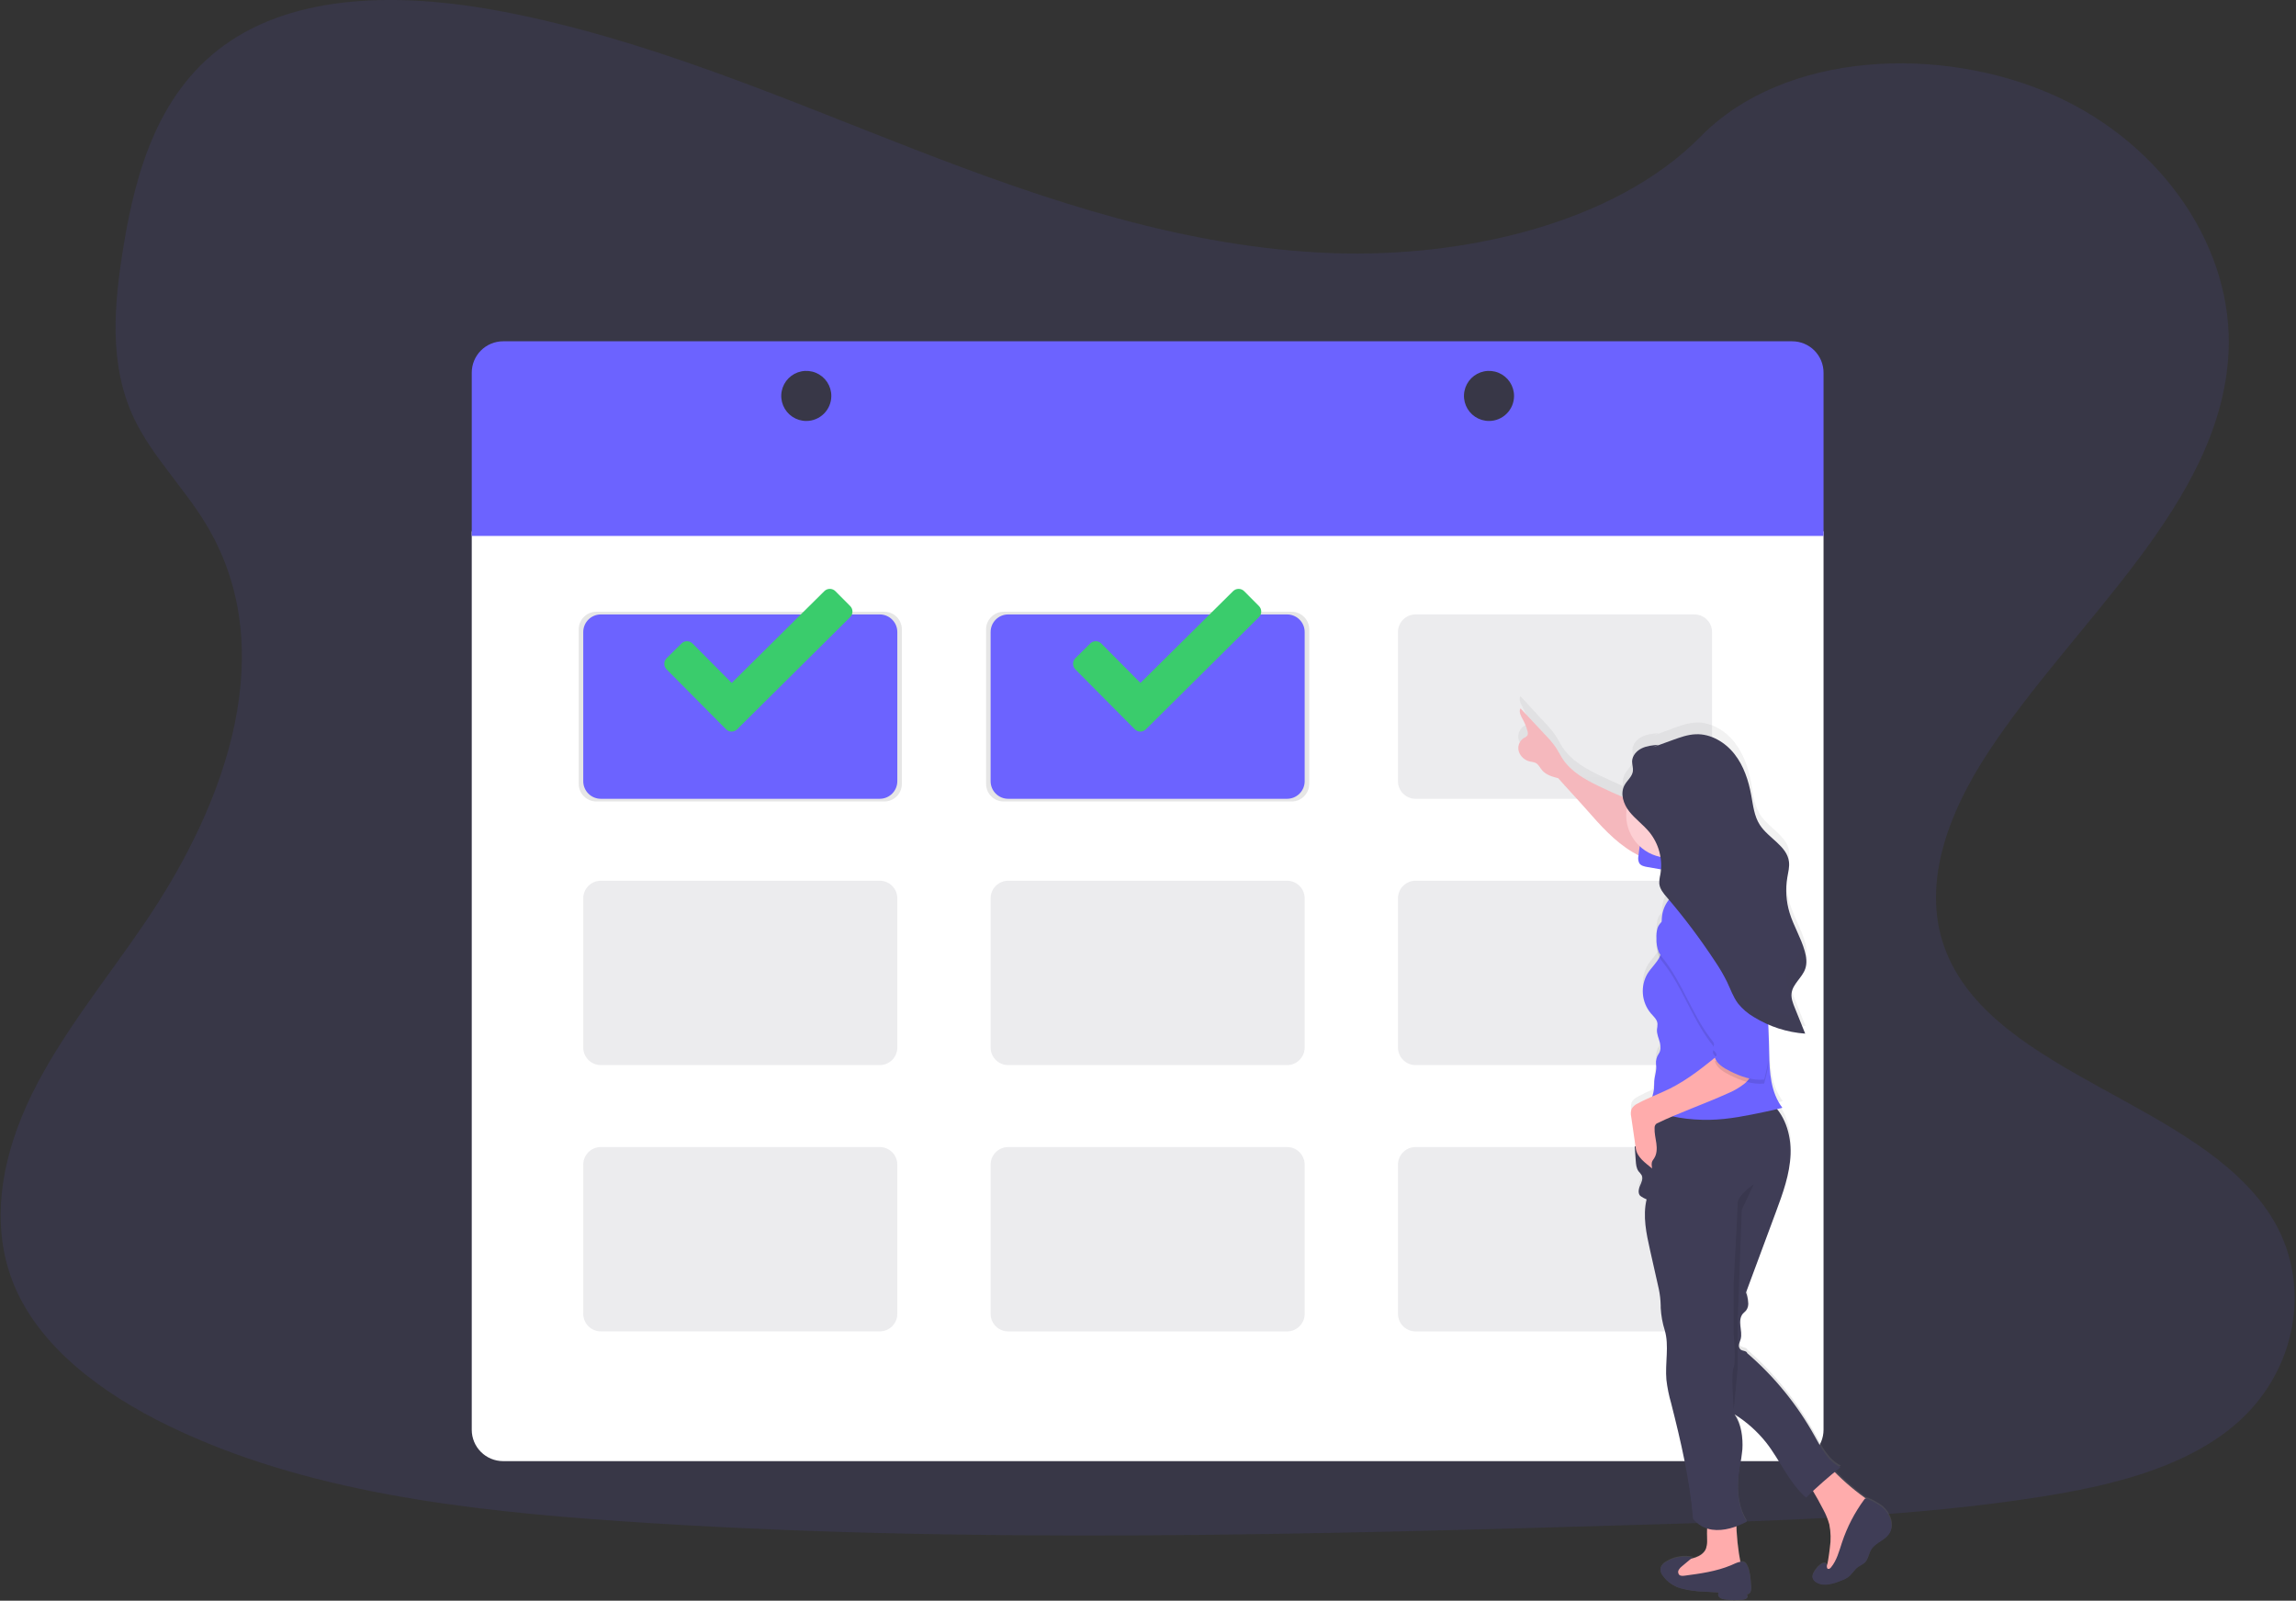 <svg width="1129" height="787" viewBox="0 0 1129 787" fill="none" xmlns="http://www.w3.org/2000/svg">
<rect x="0" y="0" width="1129" height="787" fill="#333333" stroke="none"/>
<g id="pick-date1">
<g clip-path="url(#clip0)">
<path id="Vector" opacity="0.1" d="M655.7 124.47C583.39 121.96 514.52 98.61 448.75 73.07C382.98 47.53 317.84 19.23 247.25 5.7C201.86 -3.01 149.94 -4.24 113.36 20.1C78.16 43.52 66.79 83.95 60.67 121.47C56.07 149.7 53.37 179.4 65.97 205.83C74.72 224.17 90.26 239.59 100.97 257.16C138.36 318.31 111.97 393.7 71.41 453.41C52.41 481.41 30.35 508.13 15.69 537.94C1.03 567.75 -5.73 601.91 7.16 632.37C19.88 662.51 50.16 685.15 83.03 701.08C149.67 733.37 228.26 742.63 304.89 747.87C474.53 759.47 645.08 754.45 815.17 749.42C878.11 747.55 941.34 745.67 1003.26 735.93C1037.65 730.53 1073.15 721.93 1098.12 701.24C1129.81 674.95 1137.67 630.43 1116.43 597.46C1080.81 542.16 982.32 528.46 957.43 469.08C943.72 436.42 957.8 400.03 977.72 369.74C1020.44 304.74 1092.05 247.74 1095.82 173.45C1098.42 122.45 1063.99 71.33 1010.76 47.19C954.96 21.89 877.6 25.07 836.43 66.96C794.04 110.09 719.55 126.68 655.7 124.47Z" fill="#6C63FF"/>
<path id="Vector_2" d="M231.97 261.24V702.95C231.97 704.975 232.369 706.98 233.144 708.851C233.919 710.722 235.055 712.422 236.486 713.854C237.918 715.285 239.618 716.421 241.489 717.196C243.36 717.971 245.365 718.37 247.39 718.37H881.26C885.35 718.37 889.272 716.745 892.164 713.854C895.055 710.962 896.68 707.04 896.68 702.95V261.24H231.97Z" fill="white"/>
<path id="Vector_3" opacity="0.1" d="M434.82 300.78H293.22C288.443 300.78 284.57 304.653 284.57 309.43V385.4C284.57 390.177 288.443 394.05 293.22 394.05H434.82C439.597 394.05 443.47 390.177 443.47 385.4V309.43C443.47 304.653 439.597 300.78 434.82 300.78Z" fill="black"/>
<path id="Vector_4" opacity="0.1" d="M635.13 300.78H493.53C488.753 300.78 484.88 304.653 484.88 309.43V385.4C484.88 390.177 488.753 394.05 493.53 394.05H635.13C639.907 394.05 643.78 390.177 643.78 385.4V309.43C643.78 304.653 639.907 300.78 635.13 300.78Z" fill="black"/>
<path id="Vector_5" d="M432.58 302.09H295.45C290.673 302.09 286.8 305.963 286.8 310.74V384.08C286.8 388.857 290.673 392.73 295.45 392.73H432.58C437.357 392.73 441.23 388.857 441.23 384.08V310.74C441.23 305.963 437.357 302.09 432.58 302.09Z" fill="#6C63FF"/>
<path id="Vector_6" opacity="0.1" d="M696.07 392.73H833.2C837.977 392.73 841.85 388.857 841.85 384.08V310.74C841.85 305.963 837.977 302.09 833.2 302.09H696.07C691.293 302.09 687.42 305.963 687.42 310.74V384.08C687.42 388.857 691.293 392.73 696.07 392.73Z" fill="#444053"/>
<path id="Vector_7" d="M495.76 392.73H632.89C637.667 392.73 641.54 388.857 641.54 384.08V310.74C641.54 305.963 637.667 302.09 632.89 302.09H495.76C490.983 302.09 487.11 305.963 487.11 310.74V384.08C487.11 388.857 490.983 392.73 495.76 392.73Z" fill="#6C63FF"/>
<path id="Vector_8" opacity="0.1" d="M432.58 433.02H295.45C290.673 433.02 286.8 436.893 286.8 441.67V515.01C286.8 519.787 290.673 523.66 295.45 523.66H432.58C437.357 523.66 441.23 519.787 441.23 515.01V441.67C441.23 436.893 437.357 433.02 432.58 433.02Z" fill="#444053"/>
<path id="Vector_9" opacity="0.1" d="M696.07 523.66H833.2C837.977 523.66 841.85 519.787 841.85 515.01V441.67C841.85 436.893 837.977 433.02 833.2 433.02H696.07C691.293 433.02 687.42 436.893 687.42 441.67V515.01C687.42 519.787 691.293 523.66 696.07 523.66Z" fill="#444053"/>
<path id="Vector_10" opacity="0.1" d="M495.76 523.66H632.89C637.667 523.66 641.54 519.787 641.54 515.01V441.67C641.54 436.893 637.667 433.02 632.89 433.02H495.76C490.983 433.02 487.11 436.893 487.11 441.67V515.01C487.11 519.787 490.983 523.66 495.76 523.66Z" fill="#444053"/>
<path id="Vector_11" opacity="0.1" d="M432.58 563.95H295.45C290.673 563.95 286.8 567.823 286.8 572.6V645.94C286.8 650.717 290.673 654.59 295.45 654.59H432.58C437.357 654.59 441.23 650.717 441.23 645.94V572.6C441.23 567.823 437.357 563.95 432.58 563.95Z" fill="#444053"/>
<path id="Vector_12" opacity="0.1" d="M696.07 654.6H833.2C837.977 654.6 841.85 650.727 841.85 645.95V572.61C841.85 567.833 837.977 563.96 833.2 563.96H696.07C691.293 563.96 687.42 567.833 687.42 572.61V645.95C687.42 650.727 691.293 654.6 696.07 654.6Z" fill="#444053"/>
<path id="Vector_13" opacity="0.1" d="M495.76 654.6H632.89C637.667 654.6 641.54 650.727 641.54 645.95V572.61C641.54 567.833 637.667 563.96 632.89 563.96H495.76C490.983 563.96 487.11 567.833 487.11 572.61V645.95C487.11 650.727 490.983 654.6 495.76 654.6Z" fill="#444053"/>
<path id="Vector_14" d="M231.97 183.23V263.48H896.68V183.23C896.681 181.204 896.283 179.198 895.509 177.326C894.735 175.454 893.599 173.753 892.167 172.32C890.735 170.887 889.035 169.75 887.163 168.975C885.292 168.199 883.286 167.8 881.26 167.8H247.39C245.364 167.8 243.358 168.199 241.487 168.975C239.615 169.75 237.915 170.887 236.483 172.32C235.051 173.753 233.915 175.454 233.141 177.326C232.367 179.198 231.969 181.204 231.97 183.23V183.23ZM396.47 206.97C394.035 206.97 391.655 206.248 389.631 204.895C387.607 203.543 386.029 201.62 385.097 199.371C384.165 197.121 383.922 194.646 384.397 192.258C384.872 189.871 386.044 187.677 387.766 185.956C389.487 184.234 391.681 183.062 394.068 182.587C396.456 182.112 398.931 182.355 401.181 183.287C403.43 184.219 405.353 185.797 406.705 187.821C408.058 189.845 408.78 192.225 408.78 194.66C408.78 197.925 407.483 201.056 405.174 203.364C402.866 205.673 399.735 206.97 396.47 206.97V206.97ZM732.18 206.97C729.745 206.97 727.365 206.248 725.341 204.895C723.317 203.543 721.739 201.62 720.807 199.371C719.875 197.121 719.632 194.646 720.107 192.258C720.582 189.871 721.754 187.677 723.475 185.956C725.197 184.234 727.391 183.062 729.778 182.587C732.166 182.112 734.641 182.355 736.891 183.287C739.14 184.219 741.063 185.797 742.415 187.821C743.768 189.845 744.49 192.225 744.49 194.66C744.49 196.278 744.171 197.881 743.551 199.375C742.931 200.87 742.023 202.228 740.877 203.372C739.732 204.515 738.373 205.421 736.877 206.039C735.381 206.656 733.778 206.973 732.16 206.97H732.18Z" fill="#6C63FF"/>
<path id="Vector_15" d="M925.65 740.37C923.373 738.656 920.878 737.253 918.23 736.2C918.029 736.096 917.807 736.038 917.58 736.03C912.101 732.097 906.981 727.687 902.28 722.85C903.28 722.05 904.2 721.27 905.18 720.5C899.18 717.64 895.85 711.09 892.61 705.18C884.043 689.469 872.755 675.404 859.27 663.64C858.94 662.37 857.01 662.64 855.98 661.82C855.644 661.497 855.4 661.091 855.272 660.643C855.143 660.195 855.136 659.722 855.25 659.27C855.41 658.35 855.83 657.5 856.06 656.6C856.61 654.49 856.13 652.27 855.89 650.1C855.65 647.93 855.75 645.51 857.19 643.89C857.65 643.36 858.24 642.95 858.69 642.41C859.163 641.774 859.496 641.045 859.669 640.272C859.841 639.498 859.848 638.697 859.69 637.92C859.581 636.363 859.244 634.83 858.69 633.37C863.59 620.037 868.487 606.68 873.38 593.3C876.81 583.96 880.27 574.42 880.62 564.46C880.9 556.46 878.84 548.15 874 542.04C874.88 541.83 875.76 541.61 876.63 541.36C870.91 533.78 870.29 523.74 870.14 514.19C870.06 509.43 869.897 504.667 869.65 499.9C871.31 500.63 872.99 501.28 874.71 501.84L876.31 502.33C878.908 503.091 881.559 503.659 884.24 504.03C885.42 504.2 886.62 504.33 887.81 504.41C886.09 500.103 884.373 495.79 882.66 491.47C881.769 489.558 881.227 487.503 881.06 485.4V485.4V485C881.06 484.76 881.06 484.52 881.11 484.28C881.178 483.707 881.309 483.144 881.5 482.6C881.589 482.331 881.692 482.067 881.81 481.81C882.166 481.022 882.595 480.269 883.09 479.56C883.45 479.01 883.85 478.48 884.25 477.94C885.74 476.201 886.951 474.241 887.84 472.13C888.192 471.061 888.377 469.945 888.39 468.82C888.409 467.679 888.309 466.54 888.09 465.42C887.95 464.68 887.77 463.93 887.57 463.21C887.44 462.76 887.3 462.31 887.16 461.87L887.04 461.51C886.93 461.17 886.82 460.84 886.7 460.51L886.58 460.17C886.45 459.81 886.32 459.46 886.18 459.1L886.1 458.89C884.19 453.98 881.65 449.3 880.1 444.25C879.693 442.906 879.359 441.541 879.1 440.16C879.03 439.81 878.98 439.45 878.92 439.1C878.86 438.75 878.83 438.5 878.79 438.2C878.75 437.9 878.7 437.5 878.66 437.15L878.57 436.15C878.57 435.83 878.52 435.51 878.5 435.15C878.5 434.54 878.44 433.93 878.43 433.32C878.43 433.1 878.43 432.89 878.43 432.67C878.43 432.21 878.43 431.74 878.43 431.28C878.43 431.03 878.43 430.78 878.43 430.54C878.43 430.08 878.5 429.62 878.54 429.17C878.54 428.95 878.54 428.73 878.61 428.52C878.677 427.853 878.767 427.187 878.88 426.52C878.98 425.93 879.09 425.33 879.21 424.73C879.572 423.088 879.76 421.412 879.77 419.73C879.77 419.41 879.77 419.08 879.7 418.73C879.63 418.38 879.62 418.19 879.57 417.93C879.565 417.85 879.565 417.77 879.57 417.69C879.57 417.51 879.48 417.33 879.44 417.15C879.4 416.97 879.39 416.98 879.36 416.9C879.33 416.82 879.25 416.55 879.19 416.38C879.13 416.21 879.14 416.23 879.11 416.15C879.08 416.07 878.97 415.79 878.89 415.62L878.82 415.44C878.72 415.22 878.61 415.01 878.5 414.8C878.112 414.07 877.664 413.375 877.16 412.72V412.72C873.87 408.4 868.4 405.11 865.39 400.35C863.633 397.265 862.488 393.869 862.02 390.35C861.87 389.55 861.74 388.75 861.6 387.96C861.46 387.17 861.34 386.39 861.2 385.61C861.11 385.13 861.02 384.61 860.92 384.17L860.86 383.86C860.78 383.48 860.7 383.09 860.61 382.71L860.55 382.44C860.46 382.04 860.37 381.64 860.27 381.24L860.21 381.03C860.11 380.61 860 380.19 859.89 379.77C859.885 379.72 859.885 379.67 859.89 379.62C859.77 379.18 859.64 378.74 859.51 378.3V378.21C859.37 377.75 859.23 377.3 859.08 376.85C858.93 376.39 858.77 375.92 858.6 375.46C858.42 374.99 858.25 374.52 858.06 374.06C856.802 370.838 855.099 367.809 853 365.06C848.42 359.18 841.34 354.96 834 355.24C830.06 355.39 826.28 356.77 822.57 358.14L812.94 361.69L815.63 360.45C812.83 360.7 809.97 360.96 807.44 362.2C804.91 363.44 802.77 365.87 802.69 368.71C802.64 370.36 803.29 372 803.08 373.64C802.73 376.35 800.24 378.19 798.95 380.59C798.194 382.036 797.848 383.661 797.95 385.29V385.37C797.95 385.56 797.95 385.74 797.95 385.93C797.945 385.983 797.945 386.037 797.95 386.09V386.41C793.95 384.67 789.95 382.86 785.95 380.92C779.34 377.67 772.65 373.85 768.53 367.69C767.21 365.69 766.19 363.53 764.88 361.55C763.377 359.419 761.705 357.413 759.88 355.55L747.61 342.27C746.67 344.04 747.88 346.13 748.83 347.89C749.839 349.736 750.602 351.706 751.1 353.75C751.342 354.416 751.321 355.149 751.04 355.8C750.593 356.336 750.014 356.747 749.36 356.99C748.239 357.695 747.383 358.752 746.926 359.994C746.468 361.237 746.434 362.596 746.83 363.86C747.265 365.104 748.017 366.214 749.011 367.08C750.005 367.947 751.208 368.539 752.5 368.8C753.366 368.899 754.216 369.107 755.03 369.42C756.51 370.15 757.21 371.85 758.27 373.12C760.2 375.44 763.27 376.31 766.2 377.07C770.74 382.31 775.46 387.33 780 392.57C786.87 400.5 793.9 408.57 802.86 413.93C803.79 414.49 804.74 415.01 805.7 415.49C805.7 415.65 805.7 415.81 805.65 415.97C805.399 417.152 805.551 418.384 806.08 419.47C806.88 420.74 808.53 421.12 810 421.38L816.78 422.59C816.72 423.469 816.61 424.344 816.45 425.21C816.36 425.74 816.25 426.26 816.15 426.79L816.03 427.47C816.03 427.47 816.03 427.54 816.03 427.57C816.03 427.6 816.03 427.93 815.96 428.12C815.89 428.31 815.96 428.25 815.96 428.31V428.79V428.99C815.96 429.2 815.96 429.42 815.96 429.64C816.19 432.3 817.96 434.5 819.73 436.53L820.68 437.68C819.172 439.578 818.116 441.794 817.59 444.16C817.288 445.644 817.141 447.156 817.15 448.67C816.243 449.535 815.557 450.605 815.15 451.79C814.676 453.429 814.5 455.139 814.63 456.84V456.96C814.63 457.59 814.63 458.21 814.63 458.84C814.514 461.229 814.909 463.616 815.79 465.84C815.88 466.02 815.98 466.18 816.07 466.35C814.57 469.29 812.07 471.58 810.28 474.35C808.47 477.425 807.651 480.984 807.935 484.541C808.22 488.098 809.594 491.482 811.87 494.23C813.24 495.81 815 497.33 815.16 499.43C815.136 500.382 815.043 501.331 814.88 502.27C814.72 504.53 815.76 506.67 816.32 508.86C816.79 510.68 816.81 512.86 815.77 514.32C814.718 515.854 814.234 517.707 814.4 519.56C814.91 522.39 813.74 525.22 813.54 528.09C813.45 529.32 813.54 530.57 813.43 531.8C813.286 532.979 813.042 534.143 812.7 535.28C812.7 535.4 812.64 535.53 812.6 535.66C810.13 536.75 807.68 537.88 805.32 539.19C804.045 539.758 802.992 540.727 802.32 541.95C801.921 543.178 801.866 544.492 802.16 545.75L804.29 560.57L803.92 560.41C804.087 562.837 804.26 565.273 804.44 567.72C804.57 569.57 804.74 571.53 805.84 573.01C806.4 573.607 806.905 574.253 807.35 574.94C808.19 576.64 807.19 578.62 806.45 580.36C805.71 582.1 805.45 584.57 807.08 585.51C807.93 586.101 808.846 586.591 809.81 586.97C807.81 595.31 809.65 604.05 811.51 612.42C812.93 618.82 814.353 625.213 815.78 631.6C816.338 634.313 816.653 637.071 816.72 639.84C816.72 640.24 816.72 640.64 816.72 641.04C816.921 644.848 817.592 648.617 818.72 652.26C820.94 659.74 818.81 668.72 819.51 676.87C819.975 680.79 820.758 684.666 821.85 688.46C826.68 707.62 830.99 726.4 832.65 746.1C834.426 748.361 836.835 750.043 839.57 750.93C839.37 753.35 839.64 756.12 839.57 757.53C839.567 758.698 839.385 759.858 839.03 760.97C838.18 763.19 836.03 764.64 833.8 765.42C833.1 765.66 832.39 765.85 831.67 766.02L832.47 765.34C827.898 764.347 823.119 765.187 819.16 767.68C818.538 767.997 817.986 768.434 817.534 768.966C817.083 769.498 816.741 770.115 816.53 770.78C816.365 772.05 816.695 773.335 817.45 774.37C819.652 777.593 822.932 779.923 826.7 780.94C830.423 781.92 834.25 782.454 838.1 782.53L845.16 782.94C844.92 783.343 844.835 783.82 844.919 784.281C845.004 784.743 845.253 785.158 845.62 785.45C846.377 786.003 847.275 786.329 848.21 786.39C851.095 786.818 854.024 786.862 856.92 786.52C857.646 786.499 858.347 786.247 858.92 785.8C859.053 785.679 859.16 785.532 859.232 785.367C859.305 785.203 859.343 785.025 859.343 784.845C859.343 784.665 859.305 784.487 859.232 784.323C859.16 784.158 859.053 784.011 858.92 783.89C859.344 783.876 859.753 783.736 860.096 783.486C860.438 783.236 860.698 782.889 860.84 782.49C861.117 781.677 861.206 780.812 861.1 779.96C860.91 776.67 860.62 771.89 858.91 768.96C858.614 768.427 858.152 768.005 857.594 767.76C857.036 767.514 856.413 767.458 855.82 767.6C854.714 761.745 854.045 755.815 853.82 749.86C855.582 749.199 857.299 748.424 858.96 747.54C854.05 739.61 853.96 729.54 855.46 720.32C856.055 717.409 856.492 714.468 856.77 711.51C857.1 705.61 856.21 698.93 852.94 694.05C858.901 697.841 864.176 702.615 868.54 708.17C875.45 717.17 879.66 728.07 888.13 735.57C889.243 734.483 890.37 733.403 891.51 732.33C893.297 735.357 894.987 738.447 896.58 741.6C897.83 743.919 898.816 746.371 899.52 748.91C900.3 752.794 900.391 756.785 899.79 760.7C899.557 762.78 899.273 764.85 898.94 766.91C898.806 767.791 898.602 768.661 898.33 769.51C898.326 769.239 898.261 768.972 898.14 768.73C897.61 767.8 896.14 768.22 895.34 768.86C893.915 769.929 892.738 771.294 891.89 772.86C891.423 773.625 891.207 774.516 891.27 775.41C891.399 775.948 891.646 776.451 891.991 776.883C892.337 777.315 892.774 777.666 893.27 777.91C896.98 780.08 901.64 778.51 905.62 776.91C906.72 776.514 907.767 775.987 908.74 775.34C910.74 773.9 911.83 771.53 913.82 770.13C914.882 769.547 915.908 768.899 916.89 768.19C918.74 766.5 918.89 763.65 920.24 761.51C922.48 757.82 927.49 756.87 929.45 752.96C931.72 748.64 929.07 743.19 925.65 740.37Z" fill="url(#paint0_linear)"/>
<path id="Vector_16" d="M839.44 757.97C839.434 759.125 839.248 760.272 838.89 761.37C838.05 763.56 835.89 764.99 833.67 765.76C831.45 766.53 829.09 766.76 826.83 767.43C825.837 767.656 824.918 768.131 824.16 768.81C822.16 770.81 823.36 774.41 825.7 775.9C828.04 777.39 831.02 777.34 833.8 777.15C839.699 776.807 845.559 775.974 851.32 774.66C853.4 774.17 855.83 773.21 856.16 771.1C856.222 770.429 856.168 769.752 856 769.1C854.581 761.942 853.828 754.667 853.75 747.37C853.75 746.89 842.15 746.58 841.07 747.28C838.65 748.87 839.57 755.51 839.44 757.97Z" fill="#FFACAC"/>
<path id="Vector_17" d="M891.16 732.5C893.08 735.68 894.883 738.923 896.57 742.23C897.819 744.514 898.806 746.933 899.51 749.44C900.285 753.27 900.376 757.208 899.78 761.07C899.547 763.117 899.26 765.16 898.92 767.2C898.59 769.2 898.06 771.47 896.35 772.62C897.112 773.072 897.966 773.347 898.849 773.425C899.731 773.503 900.62 773.381 901.45 773.07C903.1 772.431 904.621 771.5 905.94 770.32C914.51 763.25 920.94 752.98 921.26 741.87C921.35 741.002 921.187 740.127 920.79 739.35C920.386 738.806 919.876 738.35 919.29 738.01C912.895 733.654 906.955 728.666 901.56 723.12C901.243 722.693 900.78 722.398 900.26 722.29C899.85 722.292 899.449 722.406 899.1 722.62C895.81 724.27 890.31 726.62 888.94 730.37C889.876 730.842 890.65 731.584 891.16 732.5V732.5Z" fill="#FFACAC"/>
<path id="Vector_18" d="M851.16 769.58C843.96 772.58 836.16 773.66 828.37 774.69C827.37 774.81 826.3 774.89 825.64 774.19C825.378 773.863 825.221 773.465 825.188 773.048C825.156 772.63 825.251 772.213 825.46 771.85C825.885 771.129 826.453 770.502 827.13 770.01L832.3 765.68C827.792 764.724 823.089 765.532 819.16 767.94C817.925 768.555 816.983 769.634 816.54 770.94C816.373 772.198 816.703 773.471 817.46 774.49C819.673 777.679 822.948 779.976 826.7 780.97C830.423 781.935 834.245 782.462 838.09 782.54L845.09 782.94C844.849 783.339 844.764 783.812 844.85 784.27C844.937 784.728 845.19 785.137 845.56 785.42C846.32 785.975 847.221 786.304 848.16 786.37C851.042 786.79 853.967 786.83 856.86 786.49C857.586 786.478 858.289 786.228 858.86 785.78C858.992 785.662 859.098 785.517 859.171 785.355C859.243 785.193 859.281 785.017 859.281 784.84C859.281 784.662 859.243 784.487 859.171 784.325C859.098 784.163 858.992 784.018 858.86 783.9C859.282 783.887 859.691 783.748 860.034 783.5C860.376 783.252 860.636 782.907 860.78 782.51C861.047 781.709 861.136 780.859 861.04 780.02C860.85 776.78 860.56 772.02 858.85 769.19C857.14 766.36 853.58 768.58 851.16 769.58Z" fill="#3F3D56"/>
<path id="Vector_19" d="M925.47 740.99C923.189 739.298 920.694 737.916 918.05 736.88C917.944 736.799 917.822 736.743 917.691 736.716C917.561 736.689 917.426 736.692 917.297 736.725C917.168 736.758 917.049 736.819 916.947 736.905C916.845 736.991 916.764 737.098 916.71 737.22C911.987 743.629 908.299 750.738 905.78 758.29C904.35 762.59 903.22 767.17 900.32 770.65C899.94 771.11 899.32 771.58 898.8 771.31C898.05 770.93 898.51 769.72 898.09 768.99C897.57 768.07 896.15 768.49 895.3 769.12C893.871 770.182 892.696 771.548 891.86 773.12C891.381 773.865 891.163 774.748 891.24 775.63C891.365 776.158 891.604 776.652 891.941 777.077C892.278 777.502 892.704 777.848 893.19 778.09C896.9 780.24 901.56 778.69 905.53 777.09C906.626 776.703 907.671 776.183 908.64 775.54C910.64 774.13 911.73 771.78 913.72 770.41C914.782 769.834 915.807 769.193 916.79 768.49C918.63 766.82 918.79 764.01 920.13 761.89C922.37 758.26 927.38 757.32 929.34 753.46C931.53 749.15 928.89 743.77 925.47 740.99Z" fill="#3F3D56"/>
<path id="Vector_20" d="M869.66 541.24C877.52 547.14 880.82 557.63 880.47 567.45C880.12 577.27 876.67 586.69 873.25 595.9C868.35 609.08 863.457 622.257 858.57 635.43C859.115 636.875 859.451 638.39 859.57 639.93C859.725 640.696 859.716 641.485 859.544 642.247C859.371 643.009 859.039 643.726 858.57 644.35C858.11 644.88 857.57 645.29 857.07 645.81C855.63 647.41 855.54 649.81 855.77 651.94C856 654.07 856.49 656.27 855.94 658.35C855.71 659.24 855.29 660.08 855.13 660.98C855.018 661.427 855.027 661.896 855.155 662.338C855.284 662.781 855.527 663.182 855.86 663.5C856.86 664.3 858.86 664.04 859.15 665.3C872.596 676.881 883.872 690.765 892.45 706.3C895.69 712.13 898.96 718.59 905.01 721.41C899.115 726.08 893.464 731.05 888.08 736.3C879.63 728.9 875.42 718.13 868.52 709.3C864.152 703.808 858.884 699.098 852.94 695.37C856.21 700.18 857.1 706.78 856.77 712.59C856.493 715.508 856.056 718.41 855.46 721.28C853.91 730.38 854.05 740.28 858.96 748.14C853.72 750.86 847.7 752.88 841.85 752.07C838.179 751.548 834.846 749.645 832.53 746.75C830.87 727.31 826.53 708.75 821.74 689.88C820.642 686.115 819.862 682.265 819.41 678.37C818.71 670.37 820.84 661.47 818.61 654.09C817.486 650.501 816.815 646.785 816.61 643.03C816.61 642.63 816.61 642.24 816.61 641.84C816.542 639.111 816.227 636.393 815.67 633.72L811.41 614.8C809.55 606.53 807.69 597.91 809.7 589.68C808.741 589.31 807.829 588.83 806.98 588.25C805.35 587.32 805.61 584.89 806.35 583.17C807.09 581.45 808.08 579.5 807.25 577.82C806.807 577.138 806.302 576.498 805.74 575.91C804.64 574.45 804.47 572.52 804.34 570.7L803.82 563.48C806.839 564.677 809.353 566.877 810.94 569.71C807 563.61 808.94 554.91 811.85 548.25C812.391 546.21 813.577 544.4 815.232 543.089C816.886 541.779 818.92 541.039 821.03 540.98C837.06 538.24 856.64 531.45 869.66 541.24Z" fill="#3F3D56"/>
<path id="Vector_21" opacity="0.1" d="M862.35 582.3C862.35 582.3 854.47 587.56 854.47 591.5C854.47 595.44 852.47 630.9 852.47 630.9V655.9C852.47 655.9 853.78 669.04 852.47 672.32C851.16 675.6 852.47 690.71 852.47 692.68C852.47 694.65 854.47 672.32 854.47 672.32V648.64L856.47 594.78L862.35 582.3Z" fill="black"/>
<path id="Vector_22" d="M818.4 400.16L813.81 398.37C804.43 394.61 795.04 390.84 785.96 386.43C779.36 383.22 772.67 379.43 768.56 373.38C767.24 371.38 766.22 369.28 764.91 367.31C763.405 365.203 761.733 363.22 759.91 361.38L747.65 348.28C746.71 350.03 747.91 352.09 748.87 353.82C749.875 355.643 750.638 357.59 751.14 359.61C751.376 360.261 751.351 360.977 751.07 361.61C750.628 362.145 750.052 362.553 749.4 362.79C748.283 363.475 747.428 364.513 746.97 365.739C746.511 366.966 746.476 368.311 746.87 369.56C747.309 370.795 748.061 371.894 749.054 372.749C750.046 373.605 751.244 374.188 752.53 374.44C753.395 374.54 754.244 374.745 755.06 375.05C756.54 375.78 757.24 377.45 758.3 378.7C760.23 380.99 763.3 381.86 766.22 382.6C770.76 387.77 775.47 392.72 780.01 397.89C786.87 405.71 793.89 413.67 802.85 418.97C806.032 420.915 809.517 422.314 813.16 423.11C814.365 415.346 816.116 407.677 818.4 400.16V400.16Z" fill="#FFC1C7"/>
<path id="Vector_23" opacity="0.15" d="M818.4 400.16L813.81 398.37C804.43 394.61 795.04 390.84 785.96 386.43C779.36 383.22 772.67 379.43 768.56 373.38C767.24 371.38 766.22 369.28 764.91 367.31C763.405 365.203 761.733 363.22 759.91 361.38L747.65 348.28C746.71 350.03 747.91 352.09 748.87 353.82C749.875 355.643 750.638 357.59 751.14 359.61C751.376 360.261 751.351 360.977 751.07 361.61C750.628 362.145 750.052 362.553 749.4 362.79C748.283 363.475 747.428 364.513 746.97 365.739C746.511 366.966 746.476 368.311 746.87 369.56C747.309 370.795 748.061 371.894 749.054 372.749C750.046 373.605 751.244 374.188 752.53 374.44C753.395 374.54 754.244 374.745 755.06 375.05C756.54 375.78 757.24 377.45 758.3 378.7C760.23 380.99 763.3 381.86 766.22 382.6C770.76 387.77 775.47 392.72 780.01 397.89C786.87 405.71 793.89 413.67 802.85 418.97C806.032 420.915 809.517 422.314 813.16 423.11C814.365 415.346 816.116 407.677 818.4 400.16V400.16Z" fill="#BD8585"/>
<path id="Vector_24" d="M810 426.27C808.53 426.01 806.88 425.65 806.08 424.39C805.55 423.322 805.399 422.106 805.65 420.94C806.445 413.403 808.124 405.985 810.65 398.84C812.88 402.97 817.27 405.38 821.43 407.55C825.144 409.615 829.016 411.38 833.01 412.83C832.01 412.51 829.56 427.89 828.18 428.83C826.44 430.05 822.24 428.4 820.31 428.07L810 426.27Z" fill="#6C63FF"/>
<path id="Vector_25" d="M820.65 421.73C832.259 421.73 841.67 412.319 841.67 400.71C841.67 389.101 832.259 379.69 820.65 379.69C809.041 379.69 799.63 389.101 799.63 400.71C799.63 412.319 809.041 421.73 820.65 421.73Z" fill="#FDCFD3"/>
<path id="Vector_26" d="M816.38 418.11C816.38 418.11 830.17 429.93 824.26 437.81C818.35 445.69 815.06 450.95 822.94 451.61C830.82 452.27 857.09 438.47 857.09 438.47C857.09 438.47 832.79 418.77 836.73 406.95C840.67 395.13 816.38 418.11 816.38 418.11Z" fill="#FBBEBE"/>
<path id="Vector_27" d="M829.61 436.61C826.671 437.316 823.986 438.825 821.854 440.969C819.723 443.113 818.229 445.807 817.54 448.75C815.99 455.83 819.28 463.75 816.18 470.27C814.72 473.37 812.01 475.69 810.18 478.6C808.378 481.629 807.562 485.144 807.845 488.657C808.128 492.17 809.496 495.508 811.76 498.21C813.13 499.77 814.89 501.28 815.05 503.34C815.027 504.279 814.933 505.215 814.77 506.14C814.61 508.37 815.65 510.49 816.21 512.65C816.68 514.44 816.7 516.59 815.66 518.03C814.611 519.539 814.129 521.37 814.3 523.2C814.8 526 813.63 528.79 813.43 531.62C813.34 532.84 813.43 534.06 813.32 535.28C813.174 536.441 812.934 537.588 812.6 538.71L810.84 545.2C820.38 549.28 830.52 550.75 840.84 550.56C850.08 550.38 859.19 548.47 868.23 546.56C870.98 545.98 873.73 545.4 876.44 544.65C870.72 537.17 870.11 527.26 869.95 517.85C869.701 502.161 868.529 486.501 866.44 470.95C869.21 465.72 870.44 459.89 871.58 454.08C872.092 451.74 872.307 449.344 872.22 446.95C871.94 441.95 869.64 437.2 867.39 432.67C865.33 428.53 863.1 424.17 858.51 422.38C857.402 421.913 856.193 421.737 854.998 421.868C853.802 421.999 852.66 422.434 851.68 423.13C848.21 425.75 849.24 430.27 848.35 434.13C847.18 439.13 842.57 442.72 837.66 444.13C833.996 445.09 830.199 445.445 826.42 445.18C826.05 445.159 825.693 445.035 825.389 444.823C825.085 444.611 824.846 444.318 824.699 443.978C824.551 443.638 824.501 443.263 824.555 442.896C824.608 442.529 824.762 442.184 825 441.9C826.61 440.12 828.23 438.31 829.61 436.61Z" fill="#6C63FF"/>
<path id="Vector_28" d="M845.89 517.86C838.11 524.22 830.24 530.64 821.26 535.14C815.99 537.78 810.39 539.73 805.26 542.57C803.992 543.127 802.939 544.082 802.26 545.29C801.852 546.499 801.796 547.8 802.1 549.04L804.38 564.76C805.01 569.02 809.1 571.76 812.38 574.48C812.2 573.05 811.91 571.94 812.59 570.67C812.826 570.273 813.083 569.889 813.36 569.52C814.76 567.4 814.81 564.65 814.47 562.13C814.13 559.61 813.47 557.13 813.6 554.55C813.572 554.123 813.655 553.696 813.84 553.31C814.026 552.925 814.309 552.594 814.66 552.35C825.83 546.98 837.86 542.86 849.15 537.76C852.137 536.553 854.952 534.955 857.52 533.01C860.101 531.03 861.837 528.147 862.38 524.94C862.432 524.732 862.441 524.516 862.406 524.304C862.372 524.093 862.295 523.891 862.18 523.71C861.953 523.462 861.657 523.287 861.33 523.21C856.27 521.37 850.93 519.68 845.89 517.86Z" fill="#FFACAC"/>
<path id="Vector_29" opacity="0.1" d="M824.28 451.9C820.42 452.55 816.36 454.55 815.05 458.25C814.579 459.872 814.403 461.566 814.53 463.25C814.41 465.618 814.809 467.983 815.7 470.18C816.358 471.393 817.142 472.532 818.04 473.58C827.28 485.42 831.92 500.29 840.92 512.32C841.72 513.38 843.18 514.76 842.73 516.01C842.566 516.334 842.423 516.668 842.3 517.01C842.259 517.333 842.298 517.662 842.413 517.967C842.528 518.272 842.716 518.544 842.96 518.76C843.44 519.2 843.813 519.744 844.05 520.35C844.22 520.98 843.8 521.8 843.15 521.75C844.23 525.09 847.54 527.04 850.68 528.62C855.9 531.25 861.68 533.32 867.49 532.75C868.58 528.38 870.1 523.44 869.49 518.99C868.852 515.592 867.723 512.304 866.14 509.23L862.23 500.69C858.9 493.4 855.54 486.06 850.9 479.53C849.228 477.463 847.821 475.195 846.71 472.78C845.52 469.69 842.25 467.52 840.27 464.87C837.33 460.87 834.27 456.87 830.33 453.98C828.75 452.76 826.21 451.58 824.28 451.9Z" fill="black"/>
<path id="Vector_30" d="M824.28 449.93C820.42 450.58 816.36 452.58 815.05 456.27C814.581 457.892 814.404 459.586 814.53 461.27C814.41 463.638 814.809 466.003 815.7 468.2C816.358 469.413 817.142 470.552 818.04 471.6C827.28 483.44 831.92 498.31 840.92 510.34C841.72 511.4 843.18 512.78 842.73 514.03C842.567 514.354 842.423 514.688 842.3 515.03C842.259 515.353 842.298 515.682 842.413 515.987C842.528 516.292 842.716 516.564 842.96 516.78C843.44 517.22 843.813 517.764 844.05 518.37C844.22 519 843.8 519.82 843.15 519.77C844.23 523.11 847.54 525.06 850.68 526.64C855.9 529.27 861.68 531.34 867.49 530.77C868.58 526.4 870.1 521.46 869.49 517.01C868.852 513.612 867.723 510.324 866.14 507.25L862.23 498.71C858.9 491.42 855.54 484.08 850.9 477.55C849.226 475.481 847.819 473.21 846.71 470.79C845.52 467.71 842.25 465.54 840.27 462.89C837.33 458.89 834.27 454.89 830.33 452C828.75 450.79 826.21 449.61 824.28 449.93Z" fill="#6C63FF"/>
<path id="Vector_31" d="M815.47 366.18C812.68 366.42 809.81 366.68 807.29 367.9C804.77 369.12 802.62 371.52 802.54 374.32C802.54 375.95 803.14 377.57 802.93 379.18C802.58 381.86 800.09 383.67 798.81 386.04C796.57 390.16 798.31 395.4 801.21 399.04C804.11 402.68 808.04 405.48 811.02 409.1C813.371 411.994 815.071 415.361 816.006 418.97C816.942 422.58 817.089 426.348 816.44 430.02C816.07 431.447 815.892 432.916 815.91 434.39C816.14 437.01 817.91 439.18 819.67 441.18C828.231 451.191 836.154 461.732 843.39 472.74C845.561 475.937 847.512 479.278 849.23 482.74C850.93 486.32 852.23 490.14 854.59 493.31C856.769 496.032 859.438 498.321 862.46 500.06C870.082 504.761 878.728 507.55 887.66 508.19L882.51 495.42C881.6 493.15 880.66 490.76 880.96 488.33C881.53 483.73 886.17 480.71 887.68 476.33C888.68 473.51 888.23 470.4 887.41 467.53C885.59 461.06 881.95 455.24 879.99 448.81C878.271 443.172 877.888 437.212 878.87 431.4C879.3 428.84 880 426.27 879.68 423.7C878.73 415.88 869.56 412.14 865.32 405.51C862.58 401.25 862.05 396 861.13 391.02C859.8 383.75 857.43 376.49 852.85 370.69C848.27 364.89 841.21 360.69 833.85 361C829.91 361.15 826.14 362.52 822.43 363.86L812.79 367.37" fill="#3F3D56"/>
<g id="Group" opacity="0.1">
<path id="Vector_32" opacity="0.1" d="M858.5 382.51C859.33 387 859.85 391.71 861.95 395.72C861.66 394.16 861.42 392.59 861.13 391.05C860.451 387.13 859.372 383.29 857.91 379.59C858.16 380.56 858.33 381.53 858.5 382.51Z" fill="black"/>
<path id="Vector_33" opacity="0.1" d="M876.24 422.89C875.263 428.705 875.647 434.668 877.36 440.31C877.83 441.84 878.36 443.31 879 444.81C878.167 440.393 878.123 435.863 878.87 431.43C879.3 428.87 880 426.3 879.68 423.73C879.385 421.528 878.485 419.451 877.08 417.73C876.93 419.47 876.53 421.18 876.24 422.89Z" fill="black"/>
<path id="Vector_34" opacity="0.1" d="M887.41 467.56C886.856 465.681 886.188 463.838 885.41 462.04C885.746 463.969 885.616 465.951 885.03 467.82C883.52 472.19 878.87 475.22 878.31 479.82C878.01 482.25 878.94 484.64 879.86 486.91C880.2 487.76 880.54 488.62 880.86 489.47C880.835 489.1 880.835 488.73 880.86 488.36C881.43 483.76 886.07 480.74 887.58 476.36C888.66 473.54 888.23 470.43 887.41 467.56Z" fill="black"/>
<path id="Vector_35" opacity="0.1" d="M859.84 491.55C856.819 489.807 854.149 487.514 851.97 484.79C849.6 481.62 848.3 477.79 846.6 474.22C844.885 470.757 842.934 467.416 840.76 464.22C833.527 453.21 825.608 442.666 817.05 432.65C816.74 432.3 816.44 431.94 816.14 431.58C815.934 432.505 815.856 433.454 815.91 434.4C816.14 437.02 817.91 439.19 819.67 441.19C828.232 451.202 836.154 461.742 843.39 472.75C845.561 475.947 847.512 479.288 849.23 482.75C850.93 486.33 852.23 490.15 854.59 493.32C856.769 496.042 859.438 498.331 862.46 500.07C870.082 504.771 878.728 507.56 887.66 508.2L884.16 499.6C875.538 498.845 867.21 496.088 859.84 491.55V491.55Z" fill="black"/>
<path id="Vector_36" opacity="0.1" d="M808.39 400.6C805.39 396.98 801.48 394.23 798.58 390.55C798.32 390.21 798.07 389.86 797.82 389.49C797.76 392.99 798.964 396.395 801.21 399.08C804.11 402.77 808.04 405.52 811.02 409.14C812.183 410.546 813.189 412.075 814.02 413.7C813.401 408.894 811.451 404.357 808.39 400.6V400.6Z" fill="black"/>
</g>
<path id="Vector_37" d="M418.04 297.95L410.79 290.66C410.432 290.299 410.006 290.012 409.537 289.816C409.067 289.62 408.564 289.52 408.055 289.52C407.546 289.52 407.043 289.62 406.573 289.816C406.104 290.012 405.678 290.299 405.32 290.66L359.79 335.77L340.53 316.37C339.81 315.65 338.833 315.246 337.815 315.246C336.797 315.246 335.82 315.65 335.1 316.37L327.77 323.62C327.05 324.348 326.646 325.331 326.646 326.355C326.646 327.379 327.05 328.362 327.77 329.09L357.02 358.56C357.747 359.279 358.728 359.683 359.75 359.683C360.772 359.683 361.754 359.279 362.48 358.56L418.04 303.42C418.401 303.062 418.688 302.636 418.884 302.167C419.08 301.697 419.18 301.194 419.18 300.685C419.18 300.176 419.08 299.673 418.884 299.203C418.688 298.734 418.401 298.308 418.04 297.95V297.95Z" fill="#3ACC6C"/>
<path id="Vector_38" d="M619.04 297.95L611.79 290.66C611.432 290.299 611.006 290.012 610.537 289.816C610.067 289.62 609.564 289.52 609.055 289.52C608.546 289.52 608.043 289.62 607.573 289.816C607.104 290.012 606.678 290.299 606.32 290.66L560.79 335.77L541.53 316.37C540.81 315.65 539.833 315.246 538.815 315.246C537.797 315.246 536.82 315.65 536.1 316.37L528.77 323.62C528.05 324.348 527.646 325.331 527.646 326.355C527.646 327.379 528.05 328.362 528.77 329.09L558.02 358.56C558.746 359.279 559.728 359.683 560.75 359.683C561.772 359.683 562.753 359.279 563.48 358.56L619.04 303.42C619.401 303.062 619.688 302.636 619.884 302.167C620.08 301.697 620.18 301.194 620.18 300.685C620.18 300.176 620.08 299.673 619.884 299.203C619.688 298.734 619.401 298.308 619.04 297.95Z" fill="#3ACC6C"/>
</g>
</g>
<defs>
<linearGradient id="paint0_linear" x1="838.48" y1="786.74" x2="838.48" y2="342.25" gradientUnits="userSpaceOnUse">
<stop stop-color="#808080" stop-opacity="0.25"/>
<stop offset="0.54" stop-color="#808080" stop-opacity="0.12"/>
<stop offset="1" stop-color="#808080" stop-opacity="0.1"/>
</linearGradient>
<clipPath id="clip0">
<rect width="1128.33" height="786.75" fill="white"/>
</clipPath>
</defs>
</svg>
